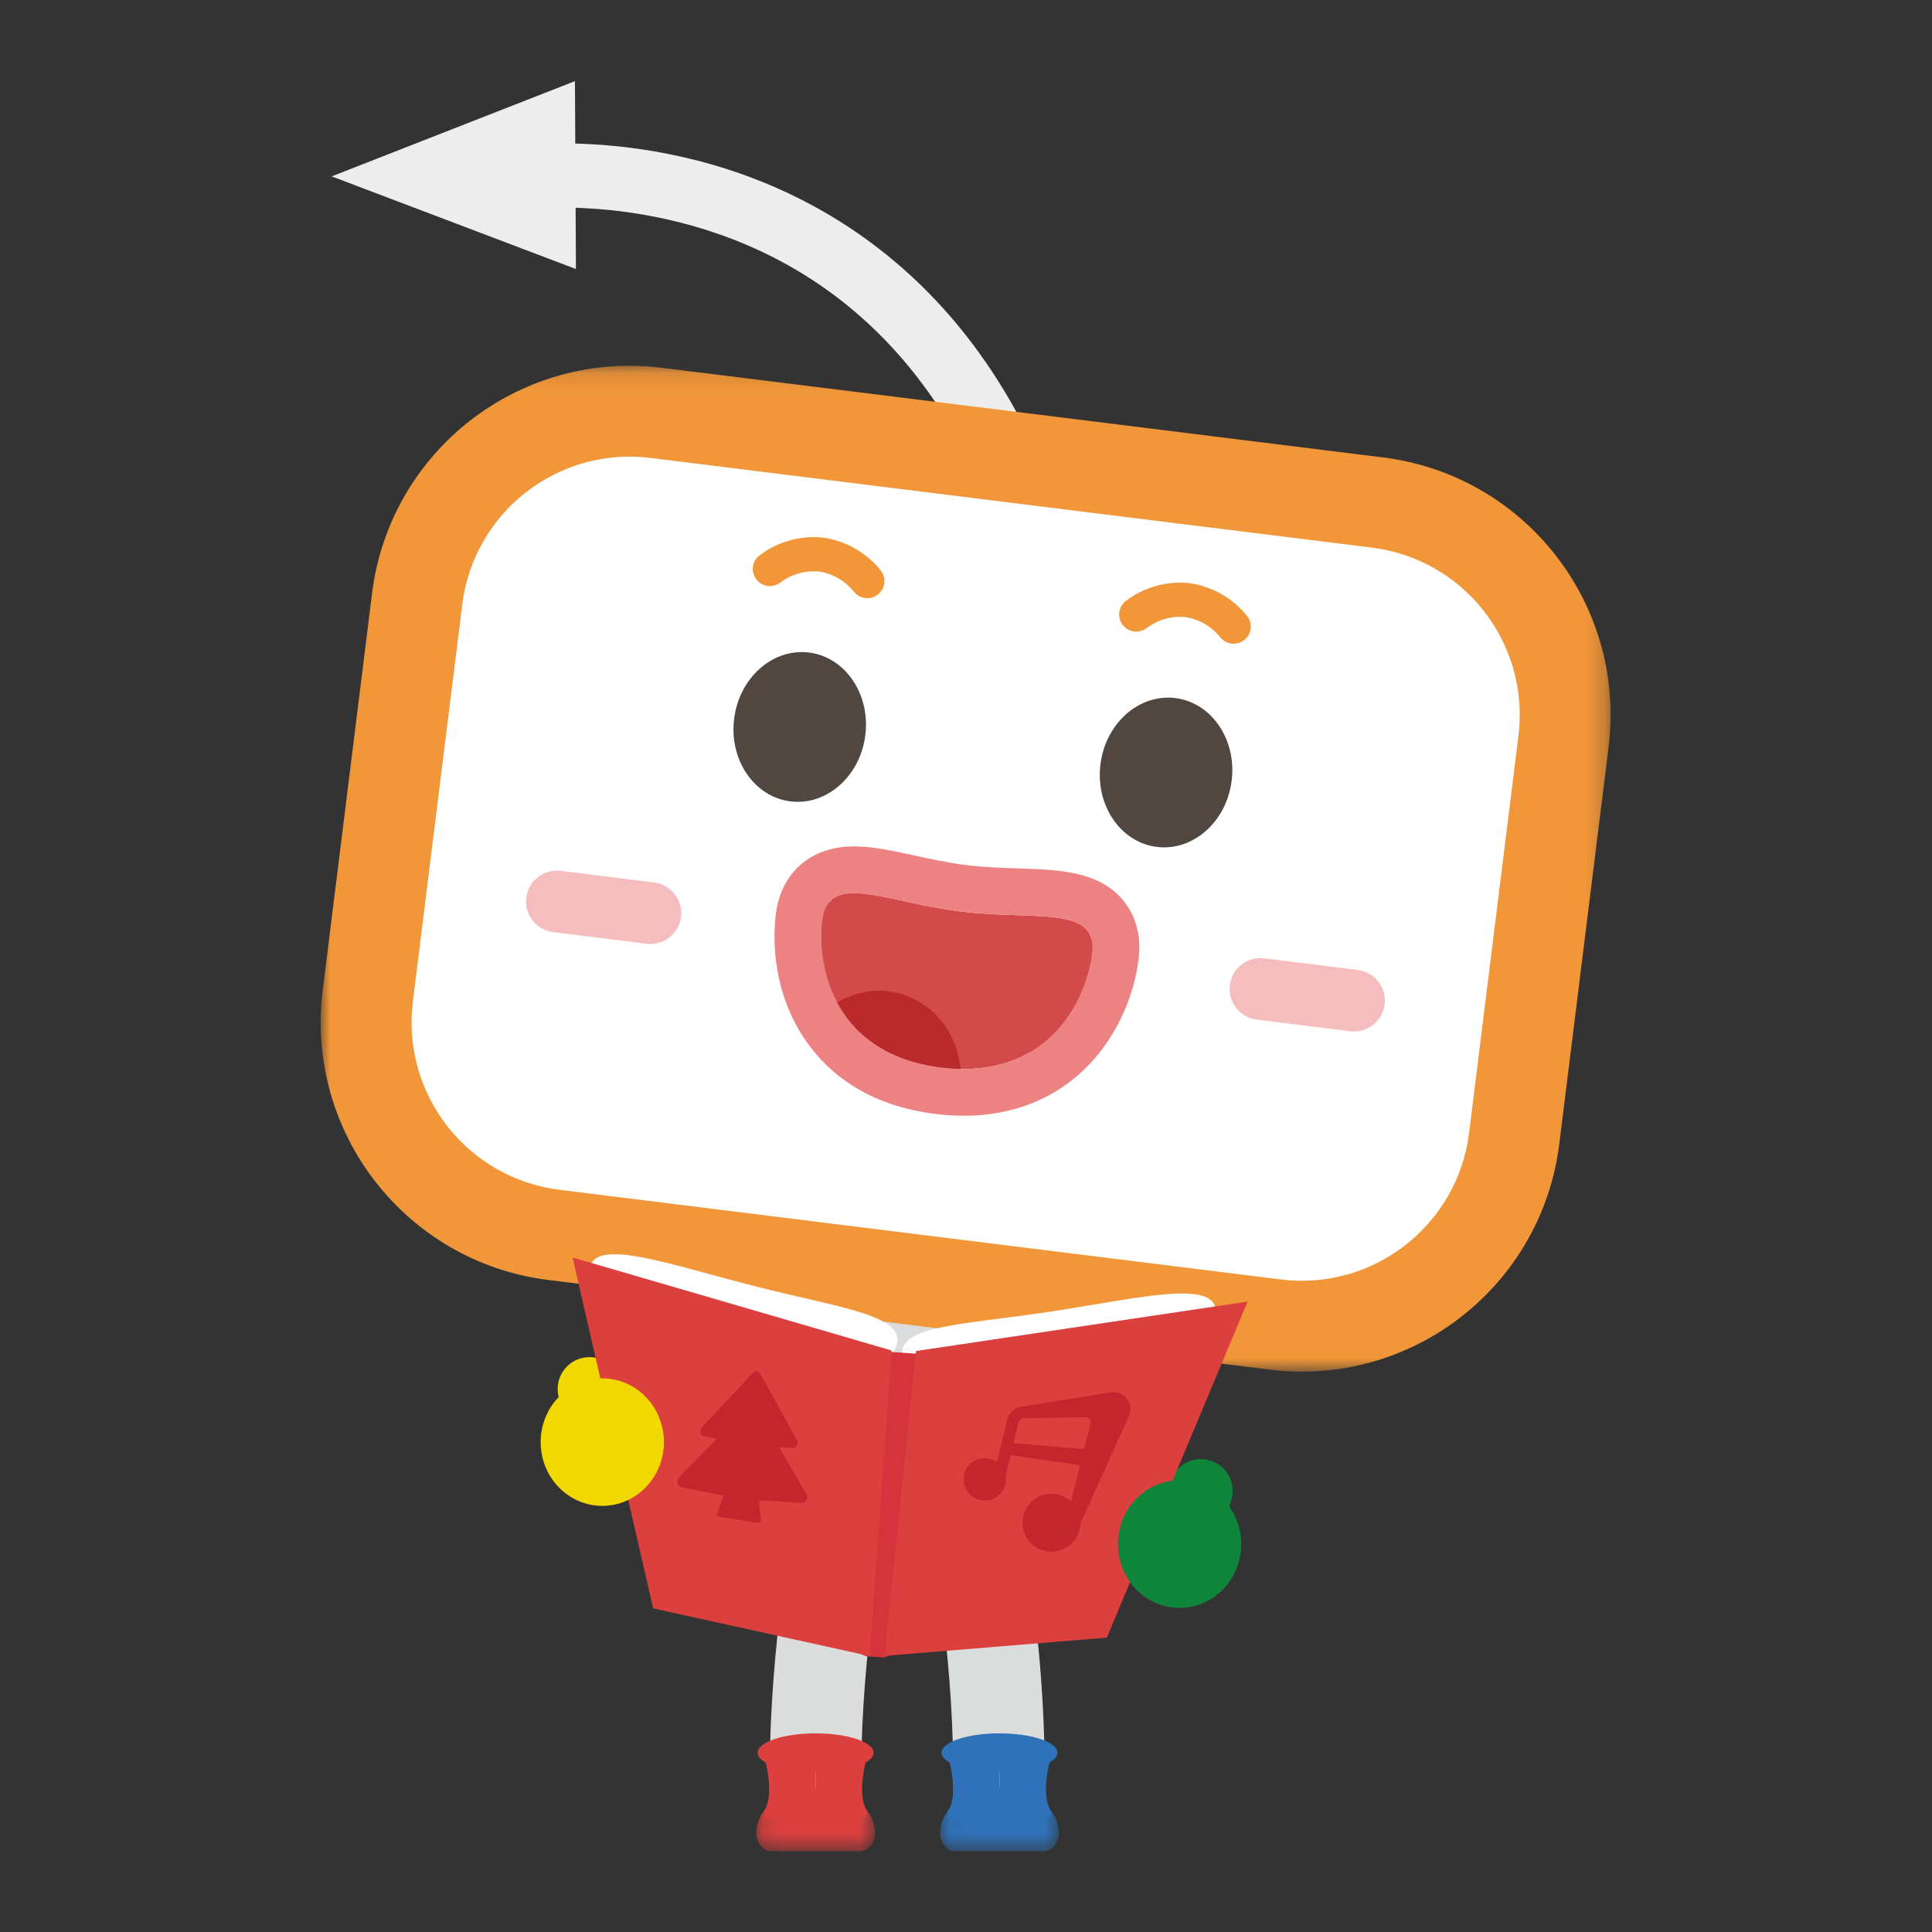 <?xml version="1.0" encoding="UTF-8"?>
<svg width="100px" height="100px" viewBox="0 0 100 100" version="1.1" xmlns="http://www.w3.org/2000/svg" xmlns:xlink="http://www.w3.org/1999/xlink">
    <rect x="0" y="0" width="100" height="100" fill="#333333" stroke="none"/>
    <!-- Generator: Sketch 48.2 (47327) - http://www.bohemiancoding.com/sketch -->
    <title>Neuron funny touch圣诞节节装扮（2）</title>
    <desc>Created with Sketch.</desc>
    <defs>
        <polygon id="path-1" points="7.07483659e-15 52.181 7.07483659e-15 0.117 66.765 0.117 66.765 52.181"></polygon>
        <polygon id="path-3" points="0.066 3.4 6.206 3.4 6.206 0.142 0.066 0.142"></polygon>
        <polygon id="path-5" points="0.146 3.4 6.286 3.4 6.286 0.142 0.146 0.142"></polygon>
    </defs>
    <g id="裁剪面板" stroke="none" stroke-width="1" fill="none" fill-rule="evenodd">
        <g id="Neuron-funny-touch圣诞节节装扮（2）">
            <g id="Page-1" transform="translate(16.6, 4.2)">
                <path d="M29.373,9.055 C20.655,1.962 10.445,3.3 10.015,3.361 L10.476,6.643 C10.568,6.632 19.672,5.436 27.28,11.626 C30.673,14.387 33.254,18.181 35.014,22.959 L38.457,22.734 C36.494,16.957 33.459,12.38 29.373,9.055" id="Fill-1" fill="#EDEDED"></path>
                <polygon id="Fill-3" fill="#EDEDED" points="0.568 4.929 13.21 9.725 13.159 0"></polygon>
                <path d="M42.174,69.191 L18.538,69.191 C17.419,69.191 16.512,68.284 16.512,67.165 L16.512,64.533 C16.512,63.415 17.419,62.508 18.538,62.508 L42.174,62.508 C43.292,62.508 44.199,63.415 44.199,64.533 L44.199,67.165 C44.199,68.284 43.292,69.191 42.174,69.191" id="Fill-5" fill="#DBDCDC"></path>
                <g id="Group-9" transform="translate(0, 14.615)">
                    <mask id="mask-2" fill="white">
                        <use xlink:href="#path-1"></use>
                    </mask>
                    <g id="Clip-8"></g>
                    <path d="M2.658,11.897 L0.104,32.444 C-0.811,39.809 4.417,46.521 11.781,47.436 L49.116,52.077 C56.48,52.992 63.192,47.764 64.107,40.4 L66.661,19.853 C67.577,12.489 62.349,5.777 54.985,4.862 L17.65,0.221 C10.285,-0.694 3.574,4.533 2.658,11.897" id="Fill-7" fill="#F29739" mask="url(#mask-2)"></path>
                </g>
                <path d="M12.361,57.384 L49.696,62.025 C54.482,62.62 58.845,59.222 59.44,54.436 L61.994,33.889 C62.589,29.102 59.191,24.739 54.404,24.144 L17.069,19.503 C12.283,18.908 7.92,22.306 7.325,27.093 L4.771,47.64 C4.176,52.427 7.574,56.789 12.361,57.384" id="Fill-10" fill="#FFFFFF"></path>
                <path d="M23.234,88.516 C23.138,75.81 26.722,65.541 26.874,64.945 L31.462,66.118 C31.426,66.258 27.878,76.4 27.97,88.48 L23.234,88.516 Z" id="Fill-12" fill="#DBDCDC"></path>
                <path d="M37.477,88.352 C37.573,75.646 33.99,65.377 33.837,64.781 L29.249,65.954 C29.285,66.094 32.833,76.236 32.742,88.316 L37.477,88.352 Z" id="Fill-14" fill="#DBDCDC"></path>
                <path d="M32.137,86.52 C32.137,87.074 33.479,87.522 35.136,87.522 C36.793,87.522 38.135,87.074 38.135,86.52 C38.135,85.967 36.793,85.518 35.136,85.518 C33.479,85.518 32.137,85.967 32.137,86.52" id="Fill-16" fill="#2F72B9"></path>
                <g id="Group-20" transform="translate(32, 88.215)">
                    <mask id="mask-4" fill="white">
                        <use xlink:href="#path-3"></use>
                    </mask>
                    <g id="Clip-19"></g>
                    <path d="M0.832,3.4 C0.427,3.4 0.069,2.993 0.066,2.468 L0.066,2.458 C0.066,1.179 1.441,0.142 3.136,0.142 C4.831,0.142 6.206,1.179 6.206,2.458 L6.206,2.468 C6.203,2.993 5.845,3.4 5.44,3.4 L0.832,3.4 Z" id="Fill-18" fill="#2F72B9" mask="url(#mask-4)"></path>
                </g>
                <path d="M37.722,87.027 C37.722,87.027 37.292,88.625 37.755,89.466 C38.218,90.307 35.136,90.275 35.136,90.275 L35.136,86.673 L37.722,87.027 Z" id="Fill-21" fill="#2F72B9"></path>
                <path d="M32.55,87.027 C32.55,87.027 32.98,88.625 32.517,89.466 C32.054,90.307 35.136,90.275 35.136,90.275 L35.136,86.673 L32.55,87.027 Z" id="Fill-23" fill="#2F72B9"></path>
                <path d="M32.159,50.607 C29.308,50.253 26.773,48.931 25.202,46.98 C24.235,45.779 24.425,44.023 25.625,43.057 C26.826,42.09 28.582,42.28 29.548,43.48 C30.058,44.114 31.193,44.864 32.847,45.07 C34.502,45.275 35.785,44.826 36.435,44.336 C37.666,43.409 39.415,43.655 40.343,44.886 C41.27,46.117 41.024,47.866 39.793,48.793 C37.792,50.301 35.01,50.961 32.159,50.607" id="Fill-25" fill="#ED8283"></path>
                <path d="M32.46,48.185 C30.233,47.908 28.28,46.91 27.103,45.449 C26.983,45.299 27.006,45.079 27.156,44.958 C27.306,44.837 27.526,44.861 27.647,45.011 C28.695,46.314 30.527,47.241 32.546,47.492 C34.565,47.743 36.568,47.292 37.904,46.286 C38.058,46.17 38.277,46.201 38.393,46.355 C38.508,46.509 38.478,46.727 38.324,46.843 C36.825,47.972 34.688,48.461 32.46,48.185" id="Fill-27" fill="#D34A4A"></path>
                <path d="M39.931,45.155 C39.616,47.687 37.561,51.733 32.103,51.054 C26.646,50.376 25.644,45.95 25.959,43.418 C26.273,40.886 29.249,42.497 33.108,42.976 C36.966,43.456 40.246,42.623 39.931,45.155" id="Fill-29" fill="#D34A4A"></path>
                <path d="M27.601,39.609 L27.601,39.609 C25.376,39.609 23.826,40.954 23.557,43.119 C23.434,44.107 23.308,46.673 24.784,49.165 C25.781,50.848 27.809,52.959 31.805,53.456 C32.307,53.518 32.804,53.55 33.283,53.55 C36.017,53.55 38.351,52.535 40.034,50.615 C41.261,49.217 42.098,47.335 42.332,45.453 C42.522,43.927 41.984,42.93 41.499,42.363 C40.241,40.889 38.246,40.822 36.134,40.751 C35.253,40.722 34.342,40.691 33.406,40.575 C32.47,40.459 31.579,40.265 30.718,40.078 C29.559,39.826 28.558,39.609 27.601,39.609 M27.601,42.029 C28.898,42.029 30.852,42.696 33.107,42.976 C36.966,43.456 40.246,42.623 39.931,45.155 C39.64,47.495 37.861,51.13 33.283,51.13 C32.909,51.13 32.516,51.105 32.103,51.054 C26.645,50.376 25.644,45.95 25.958,43.418 C26.089,42.366 26.679,42.029 27.601,42.029" id="Fill-31" fill="#ED8283"></path>
                <path d="M28.616,86.52 C28.616,87.074 27.273,87.522 25.616,87.522 C23.96,87.522 22.617,87.074 22.617,86.52 C22.617,85.967 23.96,85.518 25.616,85.518 C27.273,85.518 28.616,85.967 28.616,86.52" id="Fill-33" fill="#DC403E"></path>
                <g id="Group-37" transform="translate(22.4, 88.215)">
                    <mask id="mask-6" fill="white">
                        <use xlink:href="#path-5"></use>
                    </mask>
                    <g id="Clip-36"></g>
                    <path d="M5.52,3.4 C5.925,3.4 6.283,2.993 6.286,2.468 L6.286,2.458 C6.286,1.179 4.912,0.142 3.216,0.142 C1.521,0.142 0.146,1.179 0.146,2.458 C0.146,2.461 0.146,2.465 0.146,2.468 C0.149,2.993 0.507,3.4 0.912,3.4 L5.52,3.4 Z" id="Fill-35" fill="#DC403E" mask="url(#mask-6)"></path>
                </g>
                <path d="M23.03,87.027 C23.03,87.027 23.46,88.625 22.997,89.466 C22.534,90.307 25.616,90.275 25.616,90.275 L25.616,86.673 L23.03,87.027 Z" id="Fill-38" fill="#DC403E"></path>
                <path d="M28.203,87.027 C28.203,87.027 27.772,88.625 28.235,89.466 C28.698,90.307 25.616,90.275 25.616,90.275 L25.616,86.673 L28.203,87.027 Z" id="Fill-40" fill="#DC403E"></path>
                <path d="M16.867,44.649 L12.026,44.047 C11.154,43.939 10.529,43.136 10.638,42.264 C10.746,41.393 11.548,40.768 12.42,40.876 L17.261,41.478 C18.133,41.586 18.758,42.388 18.65,43.26 C18.541,44.132 17.739,44.757 16.867,44.649" id="Fill-42" fill="#F5BDBD"></path>
                <path d="M53.285,49.176 L48.444,48.574 C47.573,48.466 46.948,47.663 47.056,46.791 C47.164,45.919 47.967,45.295 48.839,45.403 L53.679,46.005 C54.551,46.113 55.176,46.915 55.068,47.787 C54.959,48.659 54.157,49.284 53.285,49.176" id="Fill-44" fill="#F5BDBD"></path>
                <path d="M33.115,51.128 C32.94,49.073 31.43,47.364 29.398,47.112 C28.439,46.992 27.515,47.22 26.734,47.694 C27.596,49.303 29.233,50.697 32.104,51.054 C32.455,51.098 32.792,51.121 33.115,51.128" id="Fill-46" fill="#BA2A2A"></path>
                <path d="M28.19,33.849 C27.925,35.977 26.19,37.513 24.315,37.279 C22.439,37.046 21.133,35.133 21.398,33.005 C21.662,30.877 23.397,29.342 25.273,29.575 C27.148,29.808 28.454,31.722 28.19,33.849" id="Fill-48" fill="#514740"></path>
                <path d="M47.151,36.206 C46.887,38.334 45.152,39.87 43.276,39.636 C41.401,39.403 40.095,37.489 40.359,35.362 C40.624,33.234 42.359,31.699 44.234,31.932 C46.11,32.165 47.416,34.079 47.151,36.206" id="Fill-50" fill="#514740"></path>
                <path d="M28.985,25.325 C28.269,24.433 27.228,23.803 26.012,23.628 C24.79,23.5 23.626,23.855 22.714,24.545 C22.531,24.685 22.402,24.894 22.372,25.14 C22.311,25.625 22.656,26.068 23.141,26.128 C23.385,26.158 23.618,26.086 23.798,25.945 C24.353,25.531 25.055,25.314 25.794,25.383 C26.527,25.497 27.154,25.879 27.591,26.417 C27.73,26.597 27.939,26.724 28.183,26.755 C28.668,26.815 29.111,26.471 29.171,25.985 C29.202,25.739 29.128,25.504 28.985,25.325" id="Fill-52" fill="#F29739"></path>
                <path d="M47.947,27.682 C47.231,26.79 46.189,26.16 44.973,25.985 C43.752,25.857 42.587,26.212 41.675,26.902 C41.493,27.042 41.364,27.251 41.333,27.497 C41.273,27.982 41.617,28.425 42.103,28.485 C42.347,28.515 42.58,28.443 42.759,28.302 C43.315,27.888 44.016,27.671 44.755,27.74 C45.489,27.854 46.115,28.236 46.553,28.774 C46.692,28.954 46.9,29.081 47.144,29.112 C47.63,29.172 48.072,28.827 48.133,28.342 C48.163,28.096 48.089,27.861 47.947,27.682" id="Fill-54" fill="#F29739"></path>
                <path d="M29.823,65.393 C29.441,66.905 25.574,67.233 21.186,66.123 C16.798,65.014 13.551,62.889 13.933,61.377 C14.315,59.864 18.183,61.29 22.571,62.399 C26.958,63.508 30.206,63.88 29.823,65.393" id="Fill-56" fill="#FFFFFF"></path>
                <path d="M46.322,63.557 C46.093,62.013 42.103,63.046 37.626,63.71 C33.149,64.375 29.881,64.42 30.11,65.963" id="Fill-58" fill="#FFFFFF"></path>
                <polygon id="Fill-60" fill="#D6343C" points="28.578 65.72 31.211 65.891 29.889 81.302 29.161 81.592 28.242 81.532 27.256 81.131"></polygon>
                <path d="M15.564,67.694 C15.564,68.606 14.826,69.344 13.914,69.344 C13.003,69.344 12.264,68.606 12.264,67.694 C12.264,66.783 13.003,66.044 13.914,66.044 C14.826,66.044 15.564,66.783 15.564,67.694" id="Fill-62" fill="#F1D800"></path>
                <path d="M47.204,72.974 C47.204,73.886 46.466,74.624 45.554,74.624 C44.643,74.624 43.904,73.886 43.904,72.974 C43.904,72.063 44.643,71.324 45.554,71.324 C46.466,71.324 47.204,72.063 47.204,72.974" id="Fill-64" fill="#0F843B"></path>
                <polygon id="Fill-66" fill="#DC403E" points="17.208 79.05 28.408 81.515 29.551 65.701 13.034 60.887"></polygon>
                <path d="M20.503,74.17 L20.804,73.336 C20.806,73.33 20.808,73.324 20.809,73.317 L20.954,72.366 C20.963,72.311 21.014,72.273 21.069,72.28 L22.696,72.482 C22.752,72.489 22.791,72.538 22.786,72.594 L22.695,73.596 C22.694,73.603 22.694,73.609 22.695,73.616 L22.787,74.516 C22.793,74.583 22.735,74.638 22.668,74.628 L20.584,74.307 C20.52,74.297 20.481,74.231 20.503,74.17" id="Fill-68" fill="#C1272D"></path>
                <path d="M22.133,68.594 L18.545,72.277 C18.386,72.44 18.459,72.735 18.668,72.777 L20.984,73.239 C21.47,73.336 21.962,73.401 22.456,73.434 L24.906,73.595 C25.119,73.609 25.258,73.341 25.142,73.142 L22.521,68.645 C22.435,68.497 22.251,68.473 22.133,68.594" id="Fill-70" fill="#C1272D"></path>
                <path d="M22.385,66.84 L19.717,69.692 C19.581,69.837 19.645,70.092 19.827,70.131 L21.245,70.432 C21.825,70.554 22.412,70.633 23.003,70.665 L24.444,70.745 C24.63,70.755 24.751,70.525 24.654,70.348 L22.735,66.886 C22.659,66.75 22.49,66.727 22.385,66.84" id="Fill-72" fill="#C1272D"></path>
                <polygon id="Fill-74" fill="#DC403E" points="40.689 80.564 29.19 81.508 30.811 65.728 47.976 63.17"></polygon>
                <path d="M17.764,70.444 C17.764,72.267 16.336,73.744 14.574,73.744 C12.812,73.744 11.384,72.267 11.384,70.444 C11.384,68.622 12.812,67.144 14.574,67.144 C16.336,67.144 17.764,68.622 17.764,70.444" id="Fill-76" fill="#F1D800"></path>
                <path d="M47.644,75.724 C47.644,77.547 46.216,79.024 44.454,79.024 C42.692,79.024 41.264,77.547 41.264,75.724 C41.264,73.902 42.692,72.424 44.454,72.424 C46.216,72.424 47.644,73.902 47.644,75.724" id="Fill-78" fill="#0F843B"></path>
                <path d="M35.47,72.446 C35.427,73.052 34.901,73.509 34.295,73.466 C33.689,73.424 33.233,72.898 33.275,72.292 C33.318,71.686 33.844,71.229 34.45,71.272 C35.056,71.314 35.513,71.84 35.47,72.446" id="Fill-80" fill="#C1272D"></path>
                <path d="M39.319,74.722 C39.261,75.549 38.544,76.171 37.718,76.113 C36.891,76.055 36.269,75.338 36.327,74.511 C36.385,73.685 37.102,73.062 37.929,73.121 C38.755,73.179 39.378,73.896 39.319,74.722" id="Fill-82" fill="#C1272D"></path>
                <path d="M38.945,75.502 L38.398,75.255 L39.836,69.54 C39.896,69.406 39.833,69.301 39.804,69.262 C39.774,69.223 39.689,69.136 39.543,69.158 L36.341,69.205 C36.231,69.222 36.144,69.303 36.118,69.411 L35.356,72.588 L34.772,72.448 L35.535,69.271 C35.617,68.927 35.896,68.668 36.245,68.612 L40.901,67.866 C41.219,67.815 41.537,67.943 41.733,68.198 C41.928,68.453 41.968,68.794 41.836,69.087 L38.945,75.502 Z" id="Fill-84" fill="#C1272D"></path>
                <polygon id="Fill-86" fill="#C1272D" points="40.481 71.808 35.478 71.088 35.567 70.47 40.791 70.916"></polygon>
            </g>
        </g>
    </g>
</svg>